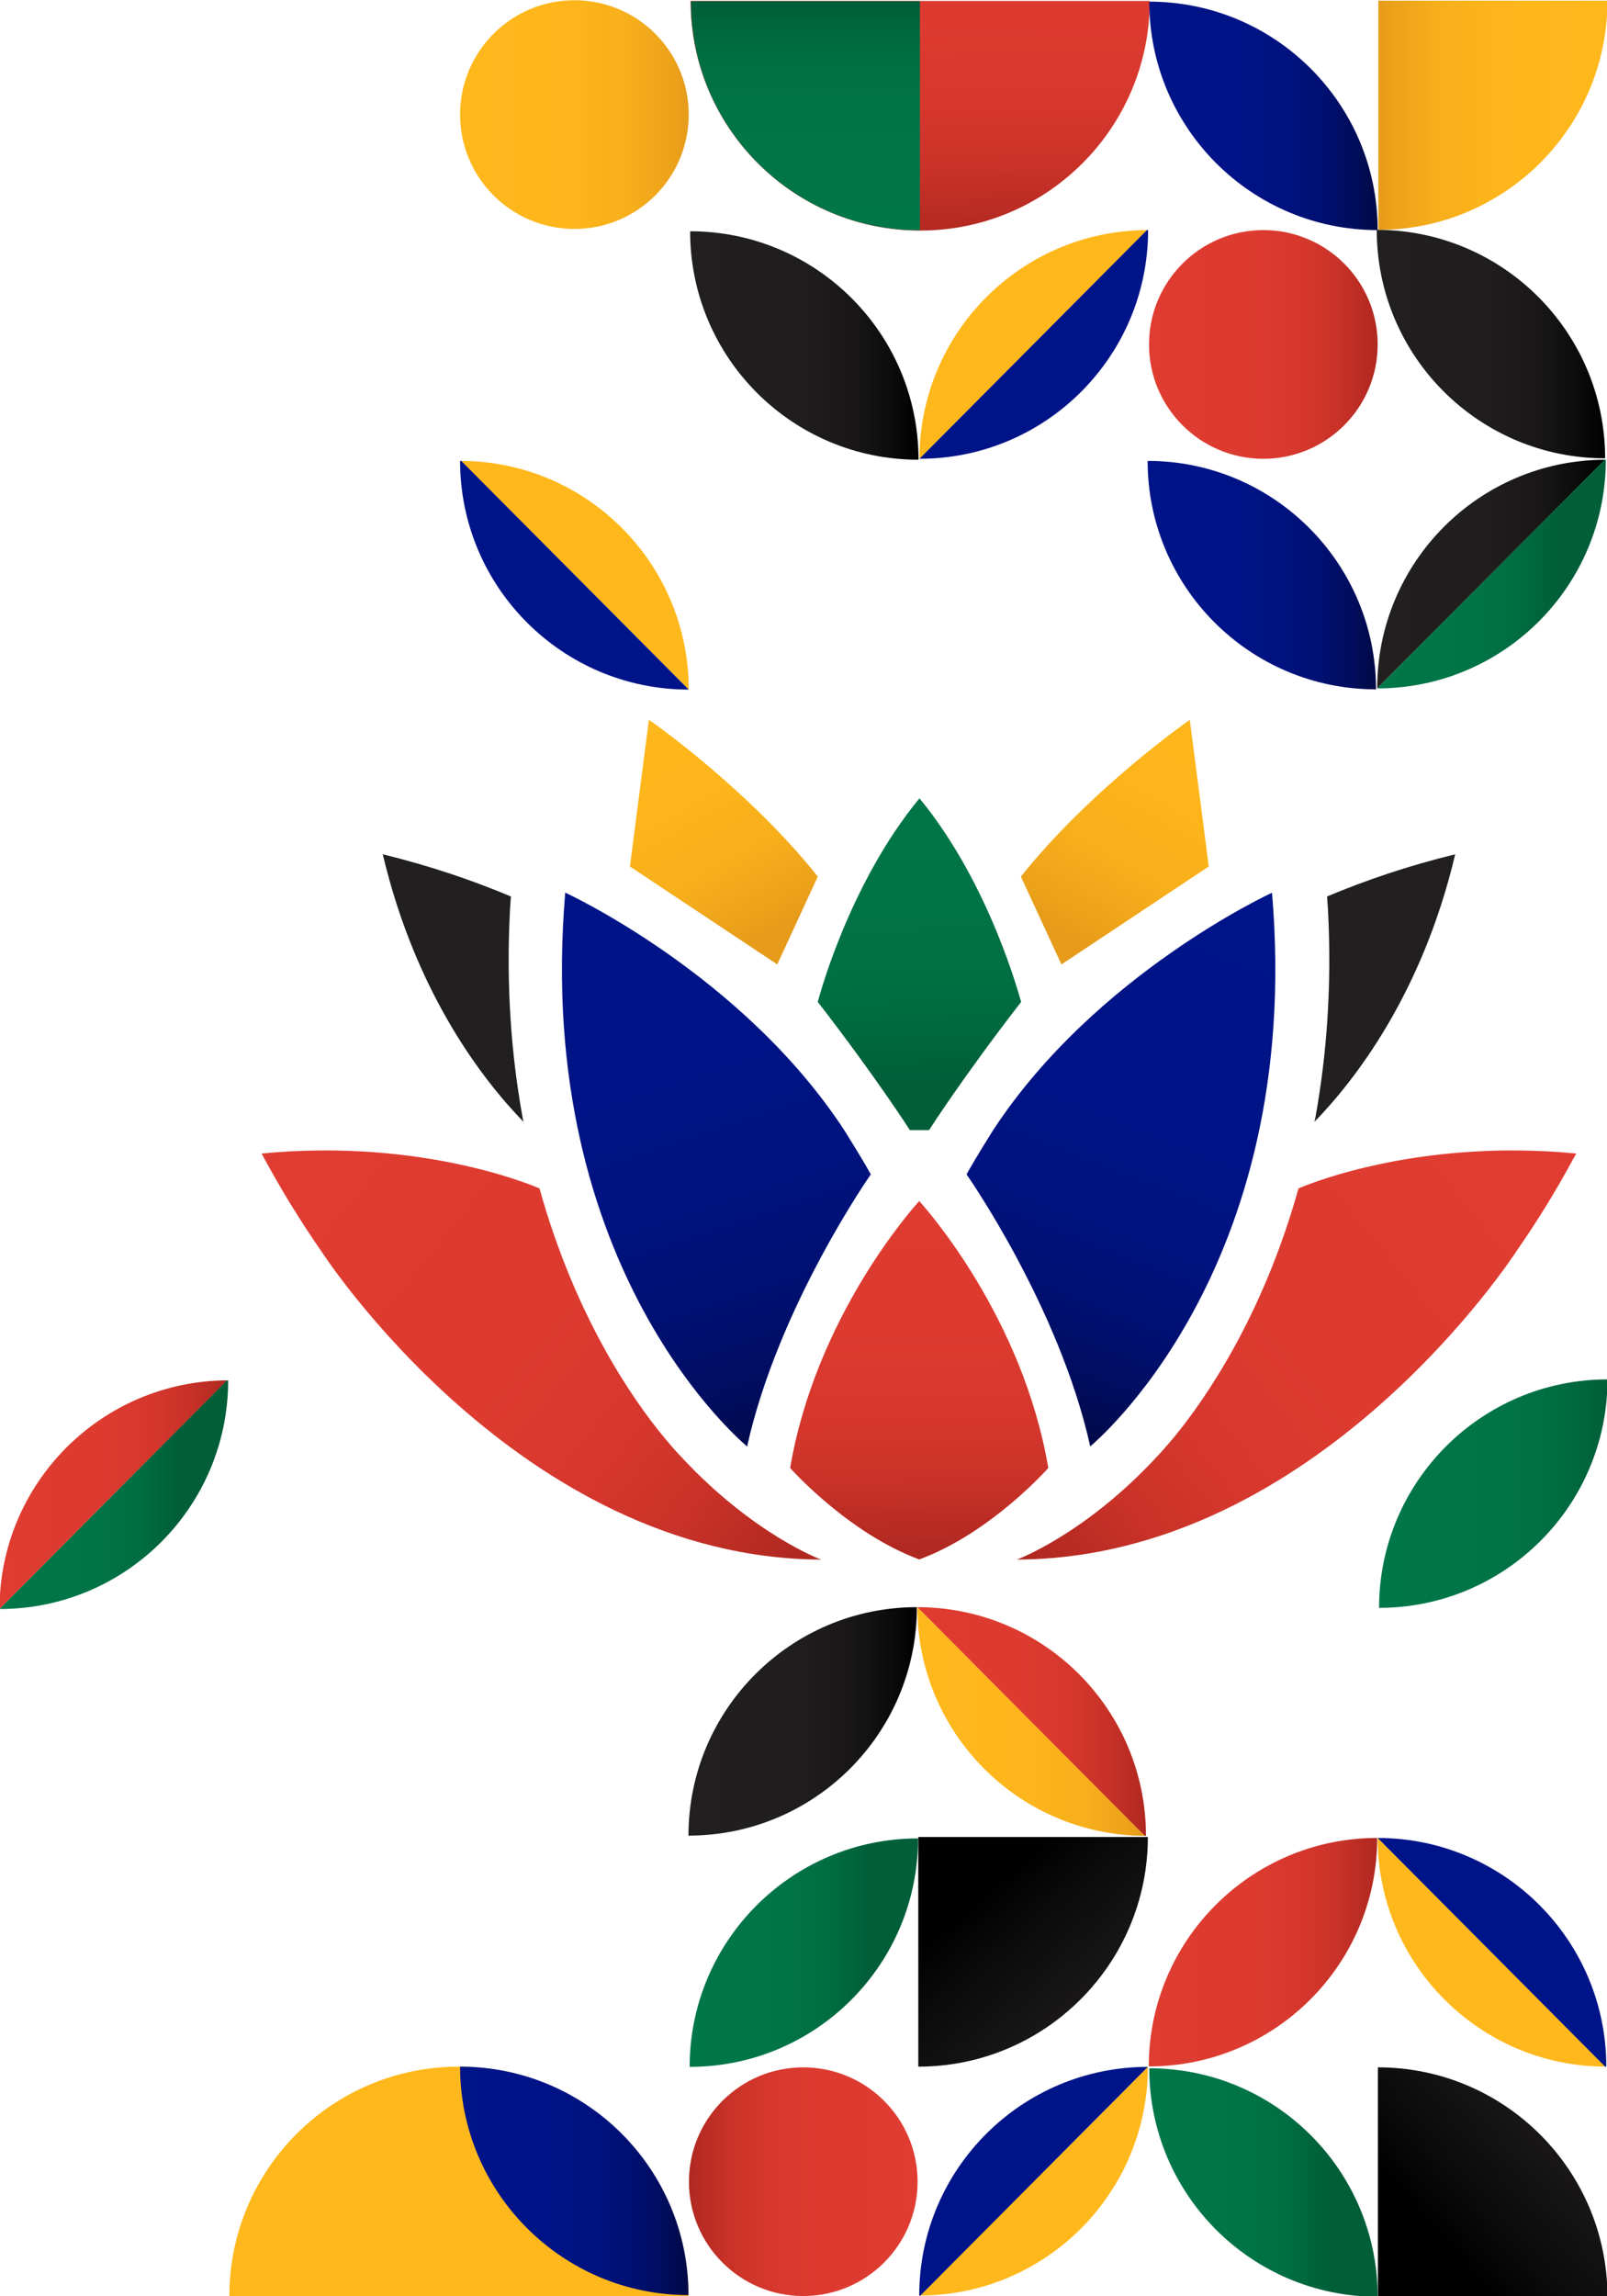 <svg xmlns="http://www.w3.org/2000/svg" xmlns:xlink="http://www.w3.org/1999/xlink" id="Layer_1" x="0px" y="0px" viewBox="0 0 686 980" style="enable-background:new 0 0 686 980;" xml:space="preserve"><style type="text/css">	.st0{fill:url(#SVGID_1_);}	.st1{fill:url(#SVGID_2_);}	.st2{fill:url(#SVGID_3_);}	.st3{fill:url(#SVGID_4_);}	.st4{fill:#221F20;}	.st5{fill:#2C64AD;}	.st6{fill:url(#SVGID_5_);}	.st7{fill:url(#SVGID_6_);}	.st8{fill:url(#SVGID_7_);}	.st9{fill:url(#SVGID_8_);}	.st10{fill:url(#SVGID_9_);}	.st11{fill:url(#SVGID_10_);}	.st12{fill:#FFB81C;}	.st13{fill:url(#SVGID_11_);}	.st14{fill:url(#SVGID_12_);}	.st15{fill:#001489;}	.st16{fill:url(#SVGID_13_);}	.st17{fill:url(#SVGID_14_);}	.st18{fill:url(#SVGID_15_);}	.st19{fill:url(#SVGID_16_);}	.st20{fill:url(#SVGID_17_);}	.st21{fill:url(#SVGID_18_);}	.st22{fill:url(#SVGID_19_);}	.st23{fill:url(#SVGID_20_);}	.st24{fill:url(#SVGID_21_);}	.st25{fill:url(#SVGID_22_);}	.st26{fill:url(#SVGID_23_);}	.st27{fill:url(#SVGID_24_);}	.st28{fill:url(#SVGID_25_);}	.st29{fill:url(#SVGID_26_);}	.st30{fill:url(#SVGID_27_);}	.st31{fill:url(#SVGID_28_);}	.st32{fill:url(#SVGID_29_);}	.st33{fill:url(#SVGID_30_);}	.st34{fill:url(#SVGID_31_);}	.st35{fill:url(#SVGID_32_);}</style><linearGradient id="SVGID_1_" gradientUnits="userSpaceOnUse" x1="12670.026" y1="-2998.894" x2="12767.866" y2="-2998.894" gradientTransform="matrix(-1 0 0 1 13356.18 3048.13)">	<stop offset="0" style="stop-color:#FFB81C"></stop>	<stop offset="0.51" style="stop-color:#FDB51B"></stop>	<stop offset="0.75" style="stop-color:#F6AE1B"></stop>	<stop offset="0.94" style="stop-color:#EBA11A"></stop>	<stop offset="1" style="stop-color:#E69B1A"></stop></linearGradient><path class="st0" d="M686.2,0.3c0,54-43.8,97.8-97.8,97.8V0.3C588.3,0.3,686.2,0.3,686.2,0.3z"></path><g>			<linearGradient id="SVGID_2_" gradientUnits="userSpaceOnUse" x1="388.781" y1="690.434" x2="394.751" y2="470.934" gradientTransform="matrix(1 0 0 -1 0 982)">		<stop offset="0" style="stop-color:#007749"></stop>		<stop offset="0.41" style="stop-color:#007447"></stop>		<stop offset="0.61" style="stop-color:#006D42"></stop>		<stop offset="0.76" style="stop-color:#00603A"></stop>		<stop offset="0.78" style="stop-color:#005E39"></stop>	</linearGradient>	<path class="st1" d="M392.5,340.7c-30.7,37.2-43.4,86.9-43.4,86.9c25,32.3,39.3,54.7,39.3,54.7h8.2c0,0,14.3-22.4,39.3-54.7  C435.8,427.7,423.2,377.9,392.5,340.7L392.5,340.7z"></path>			<linearGradient id="SVGID_3_" gradientUnits="userSpaceOnUse" x1="531.005" y1="706.404" x2="459.335" y2="580.974" gradientTransform="matrix(1 0 0 -1 0 982)">		<stop offset="0" style="stop-color:#FFB81C"></stop>		<stop offset="0.51" style="stop-color:#FDB51B"></stop>		<stop offset="0.75" style="stop-color:#F6AE1B"></stop>		<stop offset="0.94" style="stop-color:#EBA11A"></stop>		<stop offset="1" style="stop-color:#E69B1A"></stop>	</linearGradient>	<path class="st2" d="M435.8,374.1l17.3,37.5l62.9-41.8l-8.1-62.6C508,307.1,465.9,336.4,435.8,374.1L435.8,374.1z"></path>			<linearGradient id="SVGID_4_" gradientUnits="userSpaceOnUse" x1="260.245" y1="697.405" x2="324.455" y2="582.425" gradientTransform="matrix(1 0 0 -1 0 982)">		<stop offset="0" style="stop-color:#FFB81C"></stop>		<stop offset="0.51" style="stop-color:#FDB51B"></stop>		<stop offset="0.75" style="stop-color:#F6AE1B"></stop>		<stop offset="0.94" style="stop-color:#EBA11A"></stop>		<stop offset="1" style="stop-color:#E69B1A"></stop>	</linearGradient>	<path class="st3" d="M349.1,374.1l-17.3,37.5l-62.9-41.8l8.1-62.6C277,307.1,319.1,336.4,349.1,374.1L349.1,374.1z"></path>	<path class="st4" d="M223.2,477.6l-0.3-1.7c-4.6-25.8-6.9-55-5.2-87.5l0.2-3.1l0.2-2.7c-16.4-6.9-34.6-13.1-54.7-18v0  c14.1,59.6,42.9,96.5,60.1,114.2L223.2,477.6z"></path>	<path class="st4" d="M163.3,364.6l0.2,0.9L163.3,364.6C163.4,364.6,163.4,364.6,163.3,364.6L163.3,364.6z"></path>	<path class="st4" d="M561.4,477.6l0.3-1.7c4.6-25.8,6.9-55,5.2-87.5l-0.2-3.1l-0.2-2.7c16.4-6.9,34.6-13.1,54.7-18v0  c-14.1,59.6-42.9,96.5-60.1,114.2L561.4,477.6z"></path>	<path class="st5" d="M291.1,582.4L291.1,582.4c-35.1-52.5-47.2-119.2-47.2-119.2c-2.8-15.4-5.2-41.3-2.6-82.2c0,0,0,0,0,0  c0,0,0,0,0,0c0,0,75.4,34.6,119.1,101.4c0,0,7.8,12.4,11.3,18.8c0,0-39.5,56.2-52.8,116.1L291.1,582.4L291.1,582.4z"></path>			<linearGradient id="SVGID_5_" gradientUnits="userSpaceOnUse" x1="259.286" y1="636.055" x2="350.376" y2="364.295" gradientTransform="matrix(1 0 0 -1 0 982)">		<stop offset="0" style="stop-color:#001489"></stop>		<stop offset="0.41" style="stop-color:#001386"></stop>		<stop offset="0.6" style="stop-color:#00127F"></stop>		<stop offset="0.75" style="stop-color:#001072"></stop>		<stop offset="0.88" style="stop-color:#000D5F"></stop>		<stop offset="0.99" style="stop-color:#000A48"></stop>		<stop offset="1" style="stop-color:#000A45"></stop>	</linearGradient>	<path class="st6" d="M241.3,381C241.3,381,241.3,381,241.3,381c0,0,75.4,34.6,119.1,101.4c0,0,7.8,12.4,11.3,18.8  c0,0-39.5,56.2-52.8,116.1C318.9,617.2,227.5,542.9,241.3,381L241.3,381z"></path>			<linearGradient id="SVGID_6_" gradientUnits="userSpaceOnUse" x1="141.342" y1="486.743" x2="342.922" y2="322.483" gradientTransform="matrix(1 0 0 -1 0 982)">		<stop offset="0" style="stop-color:#E03C31"></stop>		<stop offset="0.44" style="stop-color:#DD3B30"></stop>		<stop offset="0.66" style="stop-color:#D6372D"></stop>		<stop offset="0.82" style="stop-color:#C93228"></stop>		<stop offset="0.96" style="stop-color:#B62A22"></stop>		<stop offset="1" style="stop-color:#B02820"></stop>	</linearGradient>	<path class="st7" d="M291.4,622.4v-0.1c0,0-1-0.9-2.7-2.8c-1.8-2-3.7-4.2-5.5-6.4c-12.8-15.5-37.5-50.7-52.9-105.9  c0,0-48.4-21.7-118.6-14.9l1,1.9c7.8,14.4,16,27.6,24.4,39.7l0,0c0,0,84.4,131.1,213.4,131.7C350.5,665.6,322,655.1,291.4,622.4  L291.4,622.4z"></path>			<linearGradient id="SVGID_7_" gradientUnits="userSpaceOnUse" x1="637.049" y1="482.06" x2="438.459" y2="319.3" gradientTransform="matrix(1 0 0 -1 0 982)">		<stop offset="0" style="stop-color:#E03C31"></stop>		<stop offset="0.44" style="stop-color:#DD3B30"></stop>		<stop offset="0.66" style="stop-color:#D6372D"></stop>		<stop offset="0.82" style="stop-color:#C93228"></stop>		<stop offset="0.96" style="stop-color:#B62A22"></stop>		<stop offset="1" style="stop-color:#B02820"></stop>	</linearGradient>	<path class="st8" d="M672.9,492.3c-70.2-6.8-118.6,14.9-118.6,14.9c-15.4,55.1-40.2,90.4-52.9,105.9c-1.8,2.2-3.7,4.3-5.5,6.4  c-1.7,1.9-2.7,2.8-2.7,2.8v0.1c-30.6,32.7-59.1,43.2-59.1,43.2C563,665,647.4,533.9,647.4,533.9l0,0c8.4-12.1,16.6-25.2,24.4-39.7  L672.9,492.3L672.9,492.3z"></path>			<linearGradient id="SVGID_8_" gradientUnits="userSpaceOnUse" x1="391.218" y1="487.485" x2="392.708" y2="320.245" gradientTransform="matrix(1 0 0 -1 0 982)">		<stop offset="0" style="stop-color:#E03C31"></stop>		<stop offset="0.44" style="stop-color:#DD3B30"></stop>		<stop offset="0.66" style="stop-color:#D6372D"></stop>		<stop offset="0.82" style="stop-color:#C93228"></stop>		<stop offset="0.96" style="stop-color:#B62A22"></stop>		<stop offset="1" style="stop-color:#B02820"></stop>	</linearGradient>	<path class="st9" d="M447.5,626.5c-10.9-64.2-51.9-110.4-55-113.8v-0.2c0,0,0,0-0.1,0.1c-0.1-0.1-0.1-0.1-0.1-0.1v0.2  c-3.1,3.4-44.1,49.6-55,113.8c0,0,24.4,27.6,55,39v0.1c0,0,0.1,0,0.1,0c0,0,0.1,0,0.1,0v-0.1C423.1,654.2,447.5,626.5,447.5,626.5z  "></path>			<linearGradient id="SVGID_9_" gradientUnits="userSpaceOnUse" x1="517.303" y1="591.105" x2="432.183" y2="376.085" gradientTransform="matrix(1 0 0 -1 0 982)">		<stop offset="0" style="stop-color:#001489"></stop>		<stop offset="0.41" style="stop-color:#001386"></stop>		<stop offset="0.6" style="stop-color:#00127F"></stop>		<stop offset="0.75" style="stop-color:#001072"></stop>		<stop offset="0.88" style="stop-color:#000D5F"></stop>		<stop offset="0.99" style="stop-color:#000A48"></stop>		<stop offset="1" style="stop-color:#000A45"></stop>	</linearGradient>	<path class="st10" d="M543,381C543,381,543,381,543,381c0,0-75.4,34.6-119.1,101.4c0,0-7.8,12.4-11.3,18.8  c0,0,39.5,56.2,52.8,116.1C465.4,617.2,556.8,542.9,543,381L543,381z"></path></g><linearGradient id="SVGID_10_" gradientUnits="userSpaceOnUse" x1="294.594" y1="834.514" x2="392.094" y2="834.514" gradientTransform="matrix(1 0 0 -1 0 982)">	<stop offset="0" style="stop-color:#221F20"></stop>	<stop offset="0.49" style="stop-color:#1F1D1D"></stop>	<stop offset="0.72" style="stop-color:#181616"></stop>	<stop offset="0.9" style="stop-color:#0B0A0A"></stop>	<stop offset="1" style="stop-color:#000000"></stop></linearGradient><path class="st11" d="M294.6,98.7c53.8,0,97.5,43.6,97.5,97.5C338.2,196.2,294.6,152.6,294.6,98.7z"></path><path class="st12" d="M195.9,882c54.1,0,98,43.9,98,98h-196C97.9,925.8,141.8,882,195.9,882"></path><linearGradient id="SVGID_11_" gradientUnits="userSpaceOnUse" x1="559.872" y1="13.033" x2="419.222" y2="173.783" gradientTransform="matrix(1 0 0 -1 0 982)">	<stop offset="0" style="stop-color:#221F20"></stop>	<stop offset="0.49" style="stop-color:#1F1D1D"></stop>	<stop offset="0.72" style="stop-color:#181616"></stop>	<stop offset="0.9" style="stop-color:#0B0A0A"></stop>	<stop offset="1" style="stop-color:#000000"></stop></linearGradient><path class="st13" d="M490,784c0,54.1-43.9,98-98,98v-98H490z"></path><linearGradient id="SVGID_12_" gradientUnits="userSpaceOnUse" x1="9122.608" y1="8371.729" x2="8981.948" y2="8532.479" gradientTransform="matrix(6.123234e-17 -1 -1 -6.123234e-17 9144.81 9935.01)">	<stop offset="0" style="stop-color:#221F20"></stop>	<stop offset="0.49" style="stop-color:#1F1D1D"></stop>	<stop offset="0.72" style="stop-color:#181616"></stop>	<stop offset="0.9" style="stop-color:#0B0A0A"></stop>	<stop offset="1" style="stop-color:#000000"></stop></linearGradient><path class="st14" d="M588.2,882.3c54.1,0,98,43.9,98,98h-98V882.3z"></path><g>	<path class="st12" d="M490,882.1l-97.2,97.6C446.5,979.5,490,935.9,490,882.1z"></path>	<path class="st15" d="M490,882.1c-53.9,0-97.6,43.7-97.6,97.6c0.2,0,0.3,0,0.5,0L490,882.1z"></path></g><linearGradient id="SVGID_13_" gradientUnits="userSpaceOnUse" x1="490.584" y1="50.584" x2="588.084" y2="50.584" gradientTransform="matrix(1 0 0 -1 0 982)">	<stop offset="0" style="stop-color:#007749"></stop>	<stop offset="0.41" style="stop-color:#007447"></stop>	<stop offset="0.61" style="stop-color:#006D42"></stop>	<stop offset="0.76" style="stop-color:#00603A"></stop>	<stop offset="0.78" style="stop-color:#005E39"></stop></linearGradient><path class="st16" d="M490.6,882.7c53.8,0,97.5,43.6,97.5,97.5C534.2,980.2,490.6,936.5,490.6,882.7L490.6,882.7z"></path><g>			<linearGradient id="SVGID_14_" gradientUnits="userSpaceOnUse" x1="490.384" y1="148.804" x2="587.884" y2="148.804" gradientTransform="matrix(1 0 0 -1 0 982)">		<stop offset="0" style="stop-color:#E03C31"></stop>		<stop offset="0.44" style="stop-color:#DD3B30"></stop>		<stop offset="0.66" style="stop-color:#D6372D"></stop>		<stop offset="0.82" style="stop-color:#C93228"></stop>		<stop offset="0.96" style="stop-color:#B62A22"></stop>		<stop offset="1" style="stop-color:#B02820"></stop>	</linearGradient>	<path class="st17" d="M587.9,784.4c-53.8,0-97.5,43.7-97.5,97.5C544.2,881.9,587.9,838.3,587.9,784.4z"></path>	<g>		<path class="st12" d="M588.1,784.4l97.2,97.6C631.6,881.8,588.1,838.2,588.1,784.4z"></path>		<path class="st15" d="M588.1,784.4c53.9,0,97.6,43.7,97.6,97.6c-0.2,0-0.3,0-0.5,0L588.1,784.4z"></path>	</g></g><linearGradient id="SVGID_15_" gradientUnits="userSpaceOnUse" x1="293.884" y1="247.325" x2="391.384" y2="247.325" gradientTransform="matrix(1 0 0 -1 0 982)">	<stop offset="0" style="stop-color:#221F20"></stop>	<stop offset="0.49" style="stop-color:#1F1D1D"></stop>	<stop offset="0.72" style="stop-color:#181616"></stop>	<stop offset="0.9" style="stop-color:#0B0A0A"></stop>	<stop offset="1" style="stop-color:#000000"></stop></linearGradient><path class="st18" d="M391.4,685.9c-53.8,0-97.5,43.7-97.5,97.5C347.7,783.4,391.4,739.8,391.4,685.9z"></path><g>			<linearGradient id="SVGID_16_" gradientUnits="userSpaceOnUse" x1="391.584" y1="247.26" x2="488.764" y2="247.26" gradientTransform="matrix(1 0 0 -1 0 982)">		<stop offset="0" style="stop-color:#FFB81C"></stop>		<stop offset="0.51" style="stop-color:#FDB51B"></stop>		<stop offset="0.75" style="stop-color:#F6AE1B"></stop>		<stop offset="0.94" style="stop-color:#EBA11A"></stop>		<stop offset="1" style="stop-color:#E69B1A"></stop>	</linearGradient>	<path class="st19" d="M391.6,685.9l97.2,97.6C435.1,783.3,391.6,739.7,391.6,685.9z"></path>			<linearGradient id="SVGID_17_" gradientUnits="userSpaceOnUse" x1="391.584" y1="247.255" x2="489.224" y2="247.255" gradientTransform="matrix(1 0 0 -1 0 982)">		<stop offset="0" style="stop-color:#E03C31"></stop>		<stop offset="0.44" style="stop-color:#DD3B30"></stop>		<stop offset="0.66" style="stop-color:#D6372D"></stop>		<stop offset="0.82" style="stop-color:#C93228"></stop>		<stop offset="0.96" style="stop-color:#B62A22"></stop>		<stop offset="1" style="stop-color:#B02820"></stop>	</linearGradient>	<path class="st20" d="M391.6,685.9c53.9,0,97.6,43.7,97.6,97.6c-0.2,0-0.3,0-0.5,0L391.6,685.9z"></path></g><linearGradient id="SVGID_18_" gradientUnits="userSpaceOnUse" x1="294.444" y1="148.674" x2="391.944" y2="148.674" gradientTransform="matrix(1 0 0 -1 0 982)">	<stop offset="0" style="stop-color:#007749"></stop>	<stop offset="0.41" style="stop-color:#007447"></stop>	<stop offset="0.61" style="stop-color:#006D42"></stop>	<stop offset="0.76" style="stop-color:#00603A"></stop>	<stop offset="0.78" style="stop-color:#005E39"></stop></linearGradient><path class="st21" d="M391.9,784.6c-53.8,0-97.5,43.7-97.5,97.5C348.3,882.1,391.9,838.4,391.9,784.6z"></path><linearGradient id="SVGID_19_" gradientUnits="userSpaceOnUse" x1="196.354" y1="51.275" x2="293.854" y2="51.275" gradientTransform="matrix(1 0 0 -1 0 982)">	<stop offset="0" style="stop-color:#001489"></stop>	<stop offset="0.41" style="stop-color:#001386"></stop>	<stop offset="0.6" style="stop-color:#00127F"></stop>	<stop offset="0.75" style="stop-color:#001072"></stop>	<stop offset="0.88" style="stop-color:#000D5F"></stop>	<stop offset="0.99" style="stop-color:#000A48"></stop>	<stop offset="1" style="stop-color:#000A45"></stop></linearGradient><path class="st22" d="M293.9,979.5c-53.8,0-97.5-43.7-97.5-97.5C250.2,882,293.9,925.6,293.9,979.5z"></path><linearGradient id="SVGID_20_" gradientUnits="userSpaceOnUse" x1="11766.466" y1="-1061.195" x2="11864.126" y2="-1061.195" gradientTransform="matrix(-1 0 0 1 12158.18 1992.3)">	<stop offset="0" style="stop-color:#E03C31"></stop>	<stop offset="0.44" style="stop-color:#DD3B30"></stop>	<stop offset="0.66" style="stop-color:#D6372D"></stop>	<stop offset="0.82" style="stop-color:#C93228"></stop>	<stop offset="0.96" style="stop-color:#B62A22"></stop>	<stop offset="1" style="stop-color:#B02820"></stop></linearGradient><circle class="st23" cx="342.9" cy="931.1" r="48.8"></circle><linearGradient id="SVGID_21_" gradientUnits="userSpaceOnUse" x1="490.424" y1="-1845.305" x2="588.084" y2="-1845.305" gradientTransform="matrix(1 0 0 1 0 1992.3)">	<stop offset="0" style="stop-color:#E03C31"></stop>	<stop offset="0.44" style="stop-color:#DD3B30"></stop>	<stop offset="0.66" style="stop-color:#D6372D"></stop>	<stop offset="0.82" style="stop-color:#C93228"></stop>	<stop offset="0.96" style="stop-color:#B62A22"></stop>	<stop offset="1" style="stop-color:#B02820"></stop></linearGradient><circle class="st24" cx="539.3" cy="147" r="48.8"></circle><linearGradient id="SVGID_22_" gradientUnits="userSpaceOnUse" x1="196.364" y1="-1943.384" x2="294.024" y2="-1943.384" gradientTransform="matrix(1 0 0 1 0 1992.3)">	<stop offset="0" style="stop-color:#FFB81C"></stop>	<stop offset="0.51" style="stop-color:#FDB51B"></stop>	<stop offset="0.75" style="stop-color:#F6AE1B"></stop>	<stop offset="0.94" style="stop-color:#EBA11A"></stop>	<stop offset="1" style="stop-color:#E69B1A"></stop></linearGradient><circle class="st25" cx="245.2" cy="48.9" r="48.8"></circle><linearGradient id="SVGID_23_" gradientUnits="userSpaceOnUse" x1="588.654" y1="344.575" x2="686.154" y2="344.575" gradientTransform="matrix(1 0 0 -1 0 982)">	<stop offset="0" style="stop-color:#007749"></stop>	<stop offset="0.53" style="stop-color:#007447"></stop>	<stop offset="0.78" style="stop-color:#006D42"></stop>	<stop offset="0.97" style="stop-color:#00603A"></stop>	<stop offset="1" style="stop-color:#005E39"></stop></linearGradient><path class="st26" d="M588.7,686.2c0-53.8,43.7-97.5,97.5-97.5C686.2,642.5,642.5,686.2,588.7,686.2z"></path><linearGradient id="SVGID_24_" gradientUnits="userSpaceOnUse" x1="489.854" y1="736.595" x2="587.354" y2="736.595" gradientTransform="matrix(1 0 0 -1 0 982)">	<stop offset="0" style="stop-color:#001489"></stop>	<stop offset="0.41" style="stop-color:#001386"></stop>	<stop offset="0.6" style="stop-color:#00127F"></stop>	<stop offset="0.75" style="stop-color:#001072"></stop>	<stop offset="0.88" style="stop-color:#000D5F"></stop>	<stop offset="0.99" style="stop-color:#000A48"></stop>	<stop offset="1" style="stop-color:#000A45"></stop></linearGradient><path class="st27" d="M587.4,294.2c0-53.8-43.7-97.5-97.5-97.5C489.9,250.5,533.5,294.2,587.4,294.2z"></path><linearGradient id="SVGID_25_" gradientUnits="userSpaceOnUse" x1="11765.922" y1="618.365" x2="11764.372" y2="782.206" gradientTransform="matrix(-1 0 0 1 12158.16 -680.64)">	<stop offset="0" style="stop-color:#E03C31"></stop>	<stop offset="0.44" style="stop-color:#DD3B30"></stop>	<stop offset="0.66" style="stop-color:#D6372D"></stop>	<stop offset="0.82" style="stop-color:#C93228"></stop>	<stop offset="0.96" style="stop-color:#B62A22"></stop>	<stop offset="1" style="stop-color:#B02820"></stop></linearGradient><path class="st28" d="M392.8,98.4c-54.1,0-98-43.9-98-98h196C490.8,54.5,446.9,98.4,392.8,98.4"></path><linearGradient id="SVGID_26_" gradientUnits="userSpaceOnUse" x1="587.694" y1="835.105" x2="685.194" y2="835.105" gradientTransform="matrix(1 0 0 -1 0 982)">	<stop offset="0" style="stop-color:#221F20"></stop>	<stop offset="0.49" style="stop-color:#1F1D1D"></stop>	<stop offset="0.72" style="stop-color:#181616"></stop>	<stop offset="0.9" style="stop-color:#0B0A0A"></stop>	<stop offset="1" style="stop-color:#000000"></stop></linearGradient><path class="st29" d="M685.2,195.6c-53.8,0-97.5-43.6-97.5-97.5C641.5,98.1,685.2,141.8,685.2,195.6z"></path><g>	<path class="st12" d="M392.5,195.8l97.2-97.6C436,98.4,392.5,142,392.5,195.8z"></path>	<path class="st15" d="M392.5,195.8c53.9,0,97.6-43.7,97.6-97.6c-0.2,0-0.3,0-0.5,0L392.5,195.8z"></path></g><g>			<linearGradient id="SVGID_27_" gradientUnits="userSpaceOnUse" x1="587.854" y1="737" x2="685.034" y2="737" gradientTransform="matrix(1 0 0 -1 0 982)">		<stop offset="0" style="stop-color:#221F20"></stop>		<stop offset="0.49" style="stop-color:#1F1D1D"></stop>		<stop offset="0.72" style="stop-color:#181616"></stop>		<stop offset="0.9" style="stop-color:#0B0A0A"></stop>		<stop offset="1" style="stop-color:#000000"></stop>	</linearGradient>	<path class="st30" d="M587.9,293.8l97.2-97.6C631.3,196.4,587.9,240,587.9,293.8z"></path>			<linearGradient id="SVGID_28_" gradientUnits="userSpaceOnUse" x1="587.854" y1="737.005" x2="685.494" y2="737.005" gradientTransform="matrix(1 0 0 -1 0 982)">		<stop offset="0" style="stop-color:#007749"></stop>		<stop offset="0.41" style="stop-color:#007447"></stop>		<stop offset="0.61" style="stop-color:#006D42"></stop>		<stop offset="0.76" style="stop-color:#00603A"></stop>		<stop offset="0.78" style="stop-color:#005E39"></stop>	</linearGradient>	<path class="st31" d="M587.9,293.8c53.9,0,97.6-43.7,97.6-97.6c-0.2,0-0.3,0-0.5,0L587.9,293.8z"></path></g><g>	<path class="st12" d="M294,294.3l-97.2-97.6C250.6,196.9,294,240.6,294,294.3z"></path>	<path class="st15" d="M294,294.3c-53.9,0-97.6-43.7-97.6-97.6c0.2,0,0.3,0,0.5,0L294,294.3z"></path></g><linearGradient id="SVGID_29_" gradientUnits="userSpaceOnUse" x1="490.584" y1="932.595" x2="588.084" y2="932.595" gradientTransform="matrix(1 0 0 -1 0 982)">	<stop offset="0" style="stop-color:#001489"></stop>	<stop offset="0.41" style="stop-color:#001386"></stop>	<stop offset="0.6" style="stop-color:#00127F"></stop>	<stop offset="0.75" style="stop-color:#001072"></stop>	<stop offset="0.88" style="stop-color:#000D5F"></stop>	<stop offset="0.99" style="stop-color:#000A48"></stop>	<stop offset="1" style="stop-color:#000A45"></stop></linearGradient><path class="st32" d="M588.1,98.2c0-53.8-43.7-97.5-97.5-97.5C490.6,54.5,534.2,98.2,588.1,98.2z"></path><linearGradient id="SVGID_30_" gradientUnits="userSpaceOnUse" x1="7252.095" y1="3984.276" x2="7349.935" y2="3984.276" gradientTransform="matrix(6.123234e-17 -1 -1 -6.123234e-17 4328.05 7350.35)">	<stop offset="0" style="stop-color:#007749"></stop>	<stop offset="0.53" style="stop-color:#007447"></stop>	<stop offset="0.78" style="stop-color:#006D42"></stop>	<stop offset="0.97" style="stop-color:#00603A"></stop>	<stop offset="1" style="stop-color:#005E39"></stop></linearGradient><path class="st33" d="M392.7,98.3c-54,0-97.8-43.8-97.8-97.8h97.8V98.3z"></path><g>			<linearGradient id="SVGID_31_" gradientUnits="userSpaceOnUse" x1="-0.186" y1="344.07" x2="96.994" y2="344.07" gradientTransform="matrix(1 0 0 -1 0 982)">		<stop offset="0" style="stop-color:#E03C31"></stop>		<stop offset="0.44" style="stop-color:#DD3B30"></stop>		<stop offset="0.66" style="stop-color:#D6372D"></stop>		<stop offset="0.82" style="stop-color:#C93228"></stop>		<stop offset="0.96" style="stop-color:#B62A22"></stop>		<stop offset="1" style="stop-color:#B02820"></stop>	</linearGradient>	<path class="st34" d="M-0.2,686.7L97,589.1C43.3,589.4-0.2,633-0.2,686.7z"></path>			<linearGradient id="SVGID_32_" gradientUnits="userSpaceOnUse" x1="-0.186" y1="344.075" x2="97.454" y2="344.075" gradientTransform="matrix(1 0 0 -1 0 982)">		<stop offset="0" style="stop-color:#007749"></stop>		<stop offset="0.41" style="stop-color:#007447"></stop>		<stop offset="0.61" style="stop-color:#006D42"></stop>		<stop offset="0.76" style="stop-color:#00603A"></stop>		<stop offset="0.78" style="stop-color:#005E39"></stop>	</linearGradient>	<path class="st35" d="M-0.2,686.7c53.9,0,97.6-43.7,97.6-97.6c-0.2,0-0.3,0-0.5,0L-0.2,686.7z"></path></g></svg>